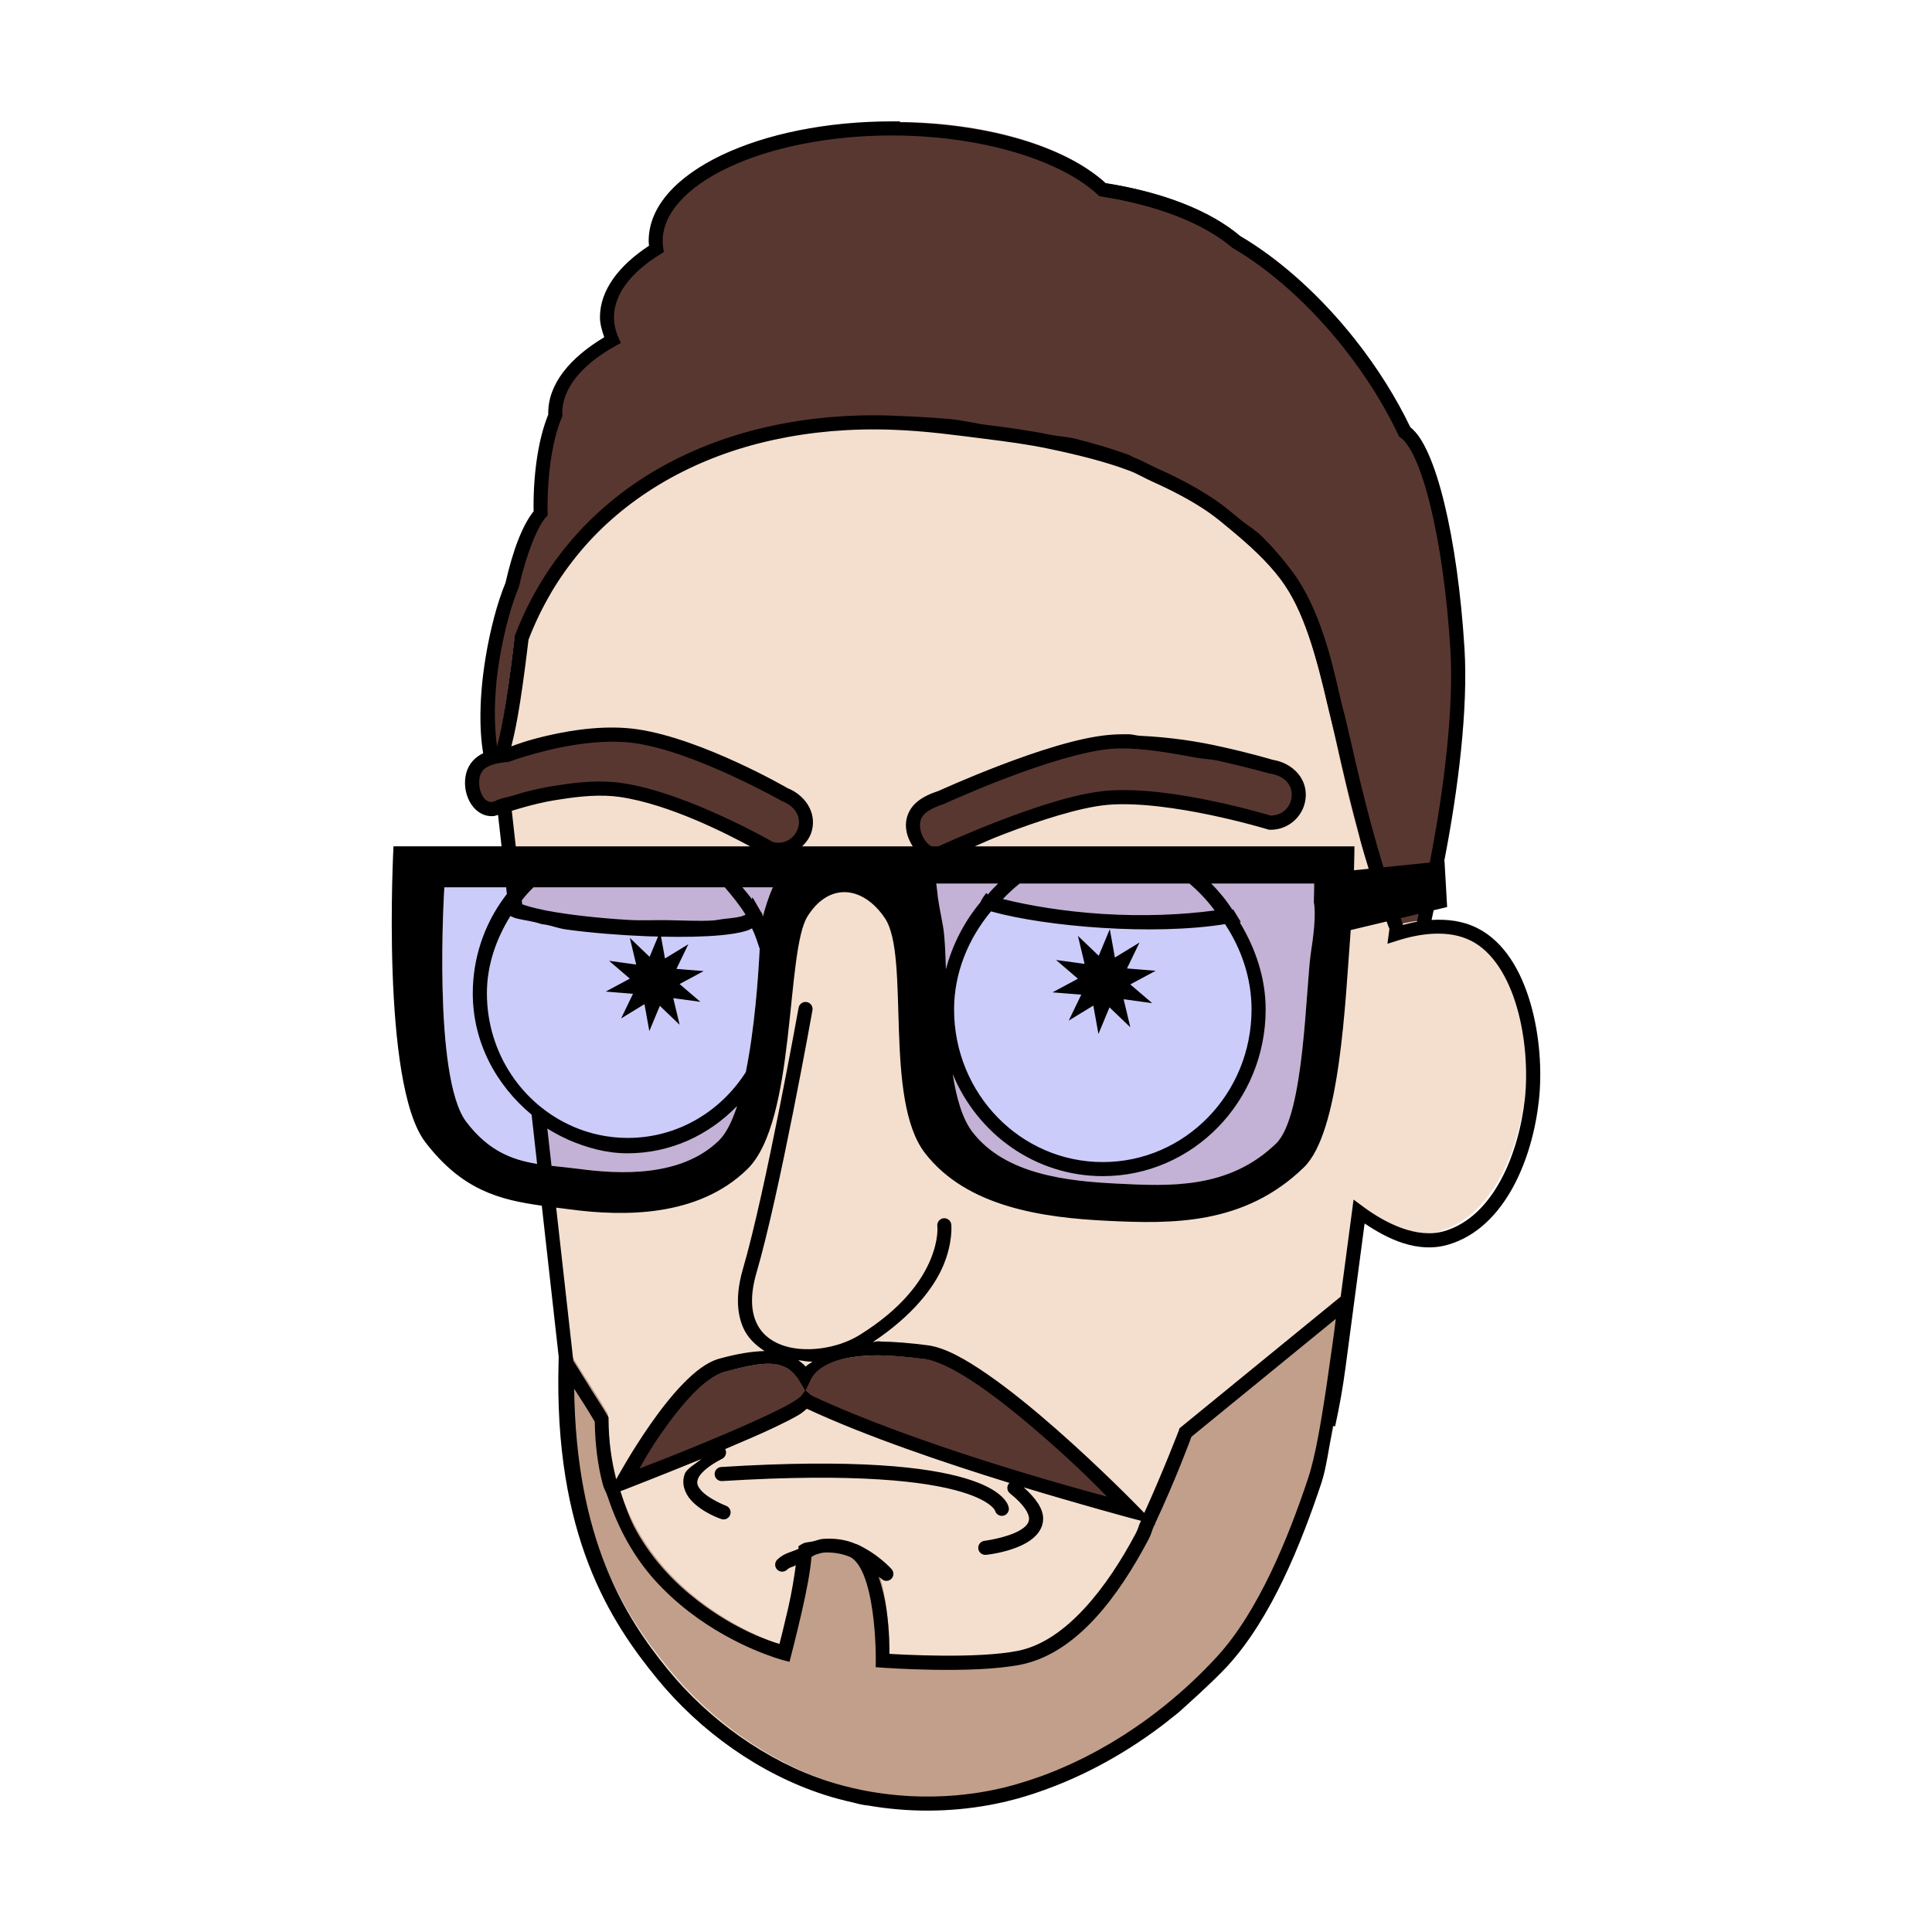 <?xml version="1.0" encoding="UTF-8" standalone="no"?>
<svg
   viewBox="0 0 50 1000"
   width="1000"
   version="1.1"
   id="svg12"
   sodipodi:docname="me-ricknmorty-face.svg"
   height="1000"
   inkscape:version="1.2.2 (732a01da63, 2022-12-09, custom)"
   xmlns:inkscape="http://www.inkscape.org/namespaces/inkscape"
   xmlns:sodipodi="http://sodipodi.sourceforge.net/DTD/sodipodi-0.dtd"
   xmlns="http://www.w3.org/2000/svg"
   xmlns:svg="http://www.w3.org/2000/svg">
  <rect x="0" y="0" width="50" height="1000" fill="#808080" stroke="none"/>
  <defs
     id="defs16">
    <rect
       x="442.215"
       y="-59.027"
       width="184.597"
       height="58.998"
       id="rect238" />
  </defs>
  <sodipodi:namedview
     id="namedview14"
     pagecolor="#ffffff"
     bordercolor="#000000"
     borderopacity="0.25"
     inkscape:showpageshadow="2"
     inkscape:pageopacity="0.0"
     inkscape:pagecheckerboard="0"
     inkscape:deskcolor="#d1d1d1"
     showgrid="false"
     inkscape:zoom="0.3275"
     inkscape:cx="705.34351"
     inkscape:cy="714.50382"
     inkscape:window-width="2560"
     inkscape:window-height="1019"
     inkscape:window-x="1920"
     inkscape:window-y="25"
     inkscape:window-maximized="1"
     inkscape:current-layer="svg12" />
  <path
     id="rect346"
     style="fill:#ffffff;stroke-width:5.099"
     d="m -300.65,0 h 651.299 c 96.59,0 174.35,77.76 174.35,174.35 v 651.299 c 0,96.59 -77.76,174.35 -174.35,174.35 h -651.299 c -96.59,0 -174.35,-77.76 -174.35,-174.35 V 174.35 C -475,77.76 -397.24,0 -300.65,0 Z" />
  <path
     style="fill:#f4dfcf;stroke-width:9.908"
     d="m -24.975,219.034 c -87.294,-0.492 -156.842,40.924 -183.691,111.419 -9.667,82.055 -13.018,52.125 -9.669,82.055 l 33.263,297.327 c 12.201,109.067 56.8,199.734 158.473,213.871 l 160.924,-47.909 h -0.009 c 43.593,-39.732 70.743,-99.846 79.756,-167.852 l 11.094,-83.689 c 11.512,8.507 28.864,17.885 45.107,13.074 27.551,-8.159 41.073,-42.674 44.233,-71.607 3.16,-28.933 -4.556,-72.6 -29.81,-85.408 -13.032,-6.609 -28.702,-4.202 -40.828,-0.328 -30.986,-81.206 -29.99,-145.78 -56.576,-181.535 -37.21,-50.041 -100.606,-75.495 -203.765,-79.239 -2.852,-0.103 -5.685,-0.165 -8.501,-0.181 z"
     id="path2375" />
  <path
     style="fill:#ffffff;stroke-width:9.908"
     d="m 40.685,463.572 c -14.711,15.429 -22.957,36.143 -22.976,57.72 -0.002,45.662 36.101,82.68 80.637,82.681 44.539,0.002 80.644,-37.017 80.642,-82.681 -0.002,-17.91 -5.677,-35.334 -16.17,-49.653 0.376,0.592 0.749,1.196 1.121,1.814 -36.337,6.584 -97.607,1.476 -125.28,-6.815 0.51,-1.007 1.2,-2.033 2.026,-3.066 z m -249.195,6.125 c -10.237,13.693 -15.791,30.46 -15.806,47.712 2e-4,43.377 34.297,78.54 76.604,78.541 42.309,0.002 76.608,-35.163 76.608,-78.541 -0.002,-15.653 -4.567,-30.949 -13.107,-43.923 -2.689,13.877 -114.214,3.684 -124.299,-3.789 z"
     id="path3" />
  <path
     style="fill:#c29f8b;stroke-width:9.908"
     d="m -54.623,799.667 c 0,11.279 -10.935,53.369 -10.935,53.369 0,0 -94.296,-24.639 -94.682,-121.087 -6.197,-10.733 -11.029,-17.529 -18.587,-29.802 -2.545,89.371 26.381,132.653 50.153,161.749 21.718,26.581 51.871,48.216 84.512,58.835 31.148,10.133 66.687,10.833 98.244,2.054 40.69,-11.32 78.613,-36.517 107.111,-67.688 22.022,-24.088 37.398,-62.348 47.713,-93.312 9.885,-29.674 15.794,-92.491 15.794,-92.491 L 142.092,738.733 c 0,0 -31.919,105.726 -85.976,116.62 -23.907,4.818 -70.761,1.518 -70.761,1.518 0,0 0.682,-49.866 -15.598,-57.085 -7.763,-3.443 -17.232,-4.502 -24.381,-0.119 z"
     id="path16354-4-1" />
  <path
     style="fill:#593731;stroke-width:9.908"
     d="m 13.775,413.913 c 0,0 56.706,-26.094 87.193,-28.68 32.518,-2.758 83.54,12.861 83.54,12.861 7.936,1.187 14.314,6.83 14.108,14.851 -0.206,8.022 -6.829,14.314 -14.851,14.108 0,0 -51.624,-15.739 -84.428,-12.883 -30.203,2.629 -86.305,28.703 -86.305,28.703 -7.614,2.532 -14.314,-6.83 -14.108,-14.851 0.206,-8.022 7.229,-11.601 14.851,-14.108 z M -210.309,391.189 c 0,0 36.806,-14.11 67.071,-9.634 32.281,4.775 76.774,30.263 76.774,30.263 7.451,2.976 12.364,9.931 10.324,17.69 -2.041,7.76 -9.931,12.364 -17.69,10.324 0,0 -45.051,-25.742 -77.633,-30.488 -29.998,-4.37 -66.212,9.859 -66.212,9.859 -7.992,0.717 -12.364,-9.93 -10.324,-17.69 2.041,-7.76 9.697,-9.632 17.69,-10.324 z m 190.095,310.364 c -16.142,-0.059 -31.924,3.497 -37.632,13.739 -0.099,0.168 -0.179,0.352 -0.266,0.532 -0.259,-0.437 -0.532,-0.862 -0.825,-1.254 -8.658,-11.501 -20.44,-10.185 -42.263,-4.215 -21.822,5.97 -51.368,60.87 -51.368,60.87 0,0 88.759,-33.862 95.383,-42.645 0.31,0.267 0.654,0.496 1.035,0.675 61.962,28.996 167.914,56.686 167.914,56.686 0,0 -76.335,-78.458 -106.726,-82.374 -9.497,-1.224 -17.914,-1.99 -25.251,-2.014 z m 8.541,-638.423 c -67.601,0 -122.403,26.063 -122.404,58.215 4.9e-4,1.321 0.099,2.642 0.285,3.961 -16.509,10.175 -25.474,22.662 -25.498,35.514 0.001,3.958 0.851,7.906 2.536,11.782 -18.895,10.526 -29.288,23.91 -29.311,37.751 0.02,0.333 0.05,0.666 0.079,0.997 -4.819,11.104 -7.666,28.699 -7.67,47.41 0.003,1.092 0.02,2.183 0.04,3.272 -5.237,5.797 -10.696,19.651 -14.684,37.266 -4.17,9.984 -7.836,23.731 -10.248,38.43 -3.898,23.774 -3.791,45.187 -0.313,55.441 1.35,-5.846 4.725,-16.195 10.206,-62.717 26.849,-70.495 96.397,-111.91 183.691,-111.419 2.816,0.02 5.649,0.078 8.501,0.181 103.159,3.744 166.555,29.198 203.765,79.239 26.587,35.754 25.589,100.329 56.576,181.534 5.848,-1.869 12.525,-3.365 19.329,-3.704 10.877,-43.275 20.181,-103.757 17.695,-143.808 C 277.345,275.27 265.978,228.511 253.599,220.164 246.303,204.753 236.571,189.223 225.133,174.734 207.513,152.425 186.751,133.73 166.41,121.858 151.372,109.012 126.671,99.348 97.268,94.807 76.327,75.366 34.266,63.137 -11.662,63.135 Z"
     id="path6" />
  <path
     style="opacity:0.2;fill:#0000ed;stroke-width:9.908"
     d="m 9.613,457.34 195.621,0.005 -0.195,9.788 c 0,0 1.65,5.846 -1.33,24.477 -2.98,18.631 -3.295,85.787 -18.189,100.239 -24.508,23.779 -55.283,22.107 -81.637,20.825 C 77.528,611.391 45.435,608.011 28.395,585.988 11.356,563.966 16.654,498.246 13.06,479.162 9.467,460.079 10.916,466.824 9.612,457.34 Z m -254.609,1.928 170.023,0.005 c -4.345,9.812 -6.326,20.108 -6.326,20.108 0,0 -2.066,91.879 -21.566,110.925 -19.5,19.046 -51.207,17.56 -72.524,14.718 -21.316,-2.843 -40.513,-1.147 -58.2,-24.268 C -251.276,557.634 -244.996,459.268 -244.996,459.268 Z"
     id="path8" />
  <path
     style="fill:#000000;stroke-width:9.908"
     d="m -13.191,62.822 c -34.269,0 -65.331,6.563 -88.132,17.406 -22.8,10.844 -37.929,26.314 -37.93,44.462 5.9e-4,0.83 0.116,1.666 0.181,2.497 -15.733,10.334 -25.37,23.094 -25.396,36.972 7.9e-4,3.515 1.06,6.98 2.219,10.4 -17.88,10.681 -28.961,24.213 -28.987,39.125 v 0.161 0.161 c 0,0.131 0.03,0.321 0.04,0.484 -4.888,11.9 -7.643,29.089 -7.646,47.619 0.002,0.876 0.03,1.708 0.04,2.532 -5.831,7.308 -10.718,20.165 -14.542,36.977 -4.271,10.341 -7.919,24.112 -10.34,38.863 -3.289,20.062 -3.298,37.278 -1.221,49.445 -0.069,0.03 -0.149,0.02 -0.217,0.059 -3.866,1.86 -7.272,5.263 -8.559,10.158 -1.288,4.897 -0.601,10.219 1.685,14.627 2.286,4.408 6.838,8.139 12.494,7.631 l 0.525,-0.059 0.484,-0.182 c 0,0 1.228,-0.349 1.291,-0.373 l 1.821,16.277 h -55.947 c 0,0 -6.716,122.806 16.448,153.087 19.077,24.938 38.475,29.867 60.32,32.911 l 8.751,78.165 -0.069,2.482 c -2.568,90.191 26.997,134.813 50.973,164.158 22.151,27.111 52.817,49.127 86.215,59.992 5.136,1.671 10.392,3.063 15.717,4.232 2.413,0.67 4.875,1.235 7.369,1.453 20.536,3.579 41.957,3.507 62.388,-0.212 0.392,-0.072 0.789,-0.143 1.18,-0.217 0.988,-0.187 1.968,-0.38 2.951,-0.586 1.088,-0.224 2.172,-0.461 3.253,-0.706 0.681,-0.156 1.361,-0.306 2.038,-0.469 1.825,-0.438 3.641,-0.9 5.442,-1.402 2.305,-0.641 4.592,-1.339 6.875,-2.068 0.604,-0.192 1.208,-0.388 1.811,-0.586 1.674,-0.553 3.343,-1.132 5.004,-1.73 1.9,-0.68 3.787,-1.398 5.669,-2.134 0.358,-0.141 0.717,-0.271 1.074,-0.414 19.858,-7.885 38.704,-18.851 55.785,-31.958 h 0.005 l 7.117,-5.664 c 0,0 17.644,-15.623 25.477,-24.19 22.749,-24.884 38.108,-63.467 48.482,-94.608 2.599,-7.802 4.014,-19.183 6.012,-29.547 l 1.1,0.222 c 0,-0.04 1e-4,-0.079 0.02,-0.111 2.169,-9.851 3.972,-19.899 5.331,-30.157 l 9.906,-74.74 c 11.756,7.901 27.279,15.705 43.403,10.93 14.962,-4.431 25.905,-15.939 33.426,-29.759 7.521,-13.82 11.763,-30.072 13.387,-44.941 1.636,-14.982 0.493,-33.485 -4.358,-50.172 -4.851,-16.686 -13.444,-31.801 -27.429,-38.893 -7.653,-3.881 -15.818,-4.731 -23.782,-4.257 0.382,-1.567 0.706,-3.415 1.084,-5.019 l 6.981,-1.67 -1.357,-23.812 -0.142,0.02 c 7.311,-37.447 12.402,-79.146 10.481,-110.093 -1.79,-28.782 -5.536,-54.949 -10.441,-75.124 -2.452,-10.087 -5.196,-18.66 -8.191,-25.411 -2.774,-6.254 -5.65,-10.98 -9.387,-13.891 -7.385,-15.433 -17.128,-30.911 -28.538,-45.365 C 208.734,153.377 187.915,134.613 167.239,122.434 l -0.05,-0.031 C 151.524,109.044 126.638,99.483 97.261,94.809 75.56,75.295 35.099,64.061 -9.271,63.365 l 0.059,-0.54 z m -0.04,7.309 h 0.02 0.02 c 45.28,0.002 86.721,12.389 106.436,30.692 l 0.826,0.767 1.095,0.161 c 28.936,4.469 53.101,14.076 67.326,26.228 l 0.252,0.212 0.292,0.161 c 19.835,11.577 40.332,29.989 57.702,51.982 h -0.02 c 11.276,14.283 20.874,29.595 28.039,44.729 l 0.424,0.918 0.826,0.554 c 2,1.349 4.973,5.318 7.702,11.47 2.729,6.152 5.371,14.399 7.752,24.196 4.763,19.593 8.482,45.418 10.249,73.842 1.88,30.28 -3.286,72.759 -10.673,110.416 l -23.958,2.436 c -2.288,-7.52 -4.431,-14.938 -6.365,-22.153 -4.353,-16.334 -7.386,-29.027 -10.587,-43.342 -0.871,-3.887 -2.013,-8.403 -2.855,-12.136 -0.582,-2.577 -1.253,-4.539 -1.831,-7.041 -1.838,-7.839 -4.202,-18.4 -6.229,-25.446 -0.913,-3.176 -1.859,-6.257 -2.855,-9.266 -4.243,-12.818 -9.349,-24.14 -16.423,-33.653 -1.189,-1.599 -2.4,-3.171 -3.642,-4.721 -3.726,-4.65 -7.701,-9.086 -11.919,-13.301 -3.453,-3.451 -7.928,-6.032 -11.722,-9.19 -3.94,-3.276 -7.887,-6.605 -12.206,-9.568 -9.297,-6.383 -19.767,-11.887 -30.894,-16.836 -3.815,-1.695 -7.157,-3.765 -11.197,-5.296 -1.31,-0.496 -2.293,-1.241 -3.627,-1.72 h -0.03 l -0.04,-0.02 c -4.346,-1.559 -8.824,-3.022 -13.427,-4.398 0,-0.002 -6.9e-4,0.002 -0.03,0 -4.621,-1.382 -9.365,-2.678 -14.254,-3.879 0,0 -0.059,0.001 -0.069,0 -3.703,-0.909 -8.505,-1.112 -12.363,-1.917 -10.076,-2.105 -21.215,-3.611 -32.387,-5.024 -7.136,-0.899 -13.018,-2.576 -20.619,-3.198 -6.027,-0.493 -12.216,-0.9 -18.546,-1.221 -3.165,-0.16 -6.364,-0.296 -9.604,-0.414 -2.887,-0.104 -5.759,-0.186 -8.615,-0.202 h -0.059 -0.059 c -2.811,-0.02 -5.593,0.02 -8.363,0.088 0.182,-0.005 0.165,-0.006 -0.04,0 -0.25,0.007 -0.421,0.02 -0.519,0.02 -2.598,0.069 -5.179,0.177 -7.753,0.323 -0.544,0.03 -1,0.088 -1.367,0.111 -2.256,0.141 -4.524,0.284 -6.784,0.484 -0.987,0.088 -1.874,0.204 -2.708,0.288 -1.678,0.168 -3.405,0.326 -5.135,0.535 -1.134,0.137 -2.192,0.295 -3.228,0.433 -1.611,0.216 -3.259,0.446 -4.903,0.701 -1.011,0.157 -1.952,0.333 -2.855,0.484 -1.532,0.257 -3.097,0.509 -4.681,0.807 -1.303,0.245 -2.549,0.505 -3.753,0.752 -1.273,0.262 -2.575,0.531 -3.899,0.827 -1.213,0.271 -2.391,0.551 -3.536,0.827 -1.01,0.243 -2.036,0.511 -3.067,0.772 -0.319,0.078 -0.633,0.148 -0.953,0.232 -1.176,0.306 -2.314,0.623 -3.43,0.933 -1.264,0.351 -2.55,0.706 -3.854,1.095 -1.231,0.367 -2.442,0.758 -3.611,1.13 -1.183,0.376 -2.367,0.758 -3.571,1.165 -1.178,0.397 -2.325,0.803 -3.45,1.205 -1.233,0.441 -2.484,0.893 -3.732,1.367 -1.076,0.408 -2.113,0.828 -3.137,1.236 -1.227,0.489 -2.465,0.986 -3.702,1.508 -1.084,0.458 -2.157,0.917 -3.208,1.382 -1.168,0.517 -2.329,1.047 -3.5,1.594 -1.061,0.496 -2.107,1.007 -3.142,1.513 -1.141,0.558 -2.287,1.117 -3.43,1.705 -1.04,0.535 -2.075,1.069 -3.087,1.614 -1.102,0.593 -2.194,1.2 -3.284,1.816 -0.983,0.554 -1.96,1.116 -2.925,1.685 -1.155,0.68 -2.304,1.372 -3.445,2.078 -0.865,0.536 -1.724,1.079 -2.588,1.634 -1.133,0.729 -2.241,1.471 -3.334,2.209 -0.927,0.626 -1.86,1.272 -2.784,1.922 -0.978,0.687 -1.944,1.365 -2.895,2.063 -0.942,0.691 -1.888,1.413 -2.835,2.139 -0.978,0.75 -1.921,1.492 -2.855,2.24 -0.866,0.692 -1.752,1.406 -2.633,2.139 -0.98,0.816 -1.921,1.627 -2.855,2.441 -0.824,0.719 -1.665,1.456 -2.497,2.209 -0.892,0.808 -1.758,1.623 -2.603,2.421 -0.836,0.791 -1.688,1.594 -2.547,2.441 -0.875,0.863 -1.714,1.725 -2.532,2.567 -0.764,0.786 -1.555,1.587 -2.35,2.441 -0.873,0.937 -1.692,1.881 -2.497,2.784 -0.694,0.778 -1.412,1.572 -2.139,2.421 -0.219,0.255 -0.414,0.504 -0.626,0.756 -0.03,0.03 -0.05,0.059 -0.069,0.088 -0.607,0.727 -1.215,1.463 -1.791,2.169 -0.641,0.787 -1.318,1.594 -1.997,2.461 -0.839,1.071 -1.64,2.139 -2.421,3.188 -0.561,0.753 -1.166,1.541 -1.775,2.391 -0.849,1.184 -1.647,2.373 -2.426,3.521 -0.5,0.739 -1.045,1.517 -1.599,2.366 -0.782,1.197 -1.503,2.377 -2.209,3.521 -0.49,0.795 -1.023,1.629 -1.559,2.532 -0.059,0.098 -0.106,0.185 -0.162,0.282 -0.059,0.113 -0.131,0.23 -0.197,0.343 -0.549,0.947 -1.077,1.897 -1.584,2.799 h -0.02 c -0.503,0.897 -1.033,1.837 -1.579,2.855 -0.652,1.216 -1.252,2.41 -1.831,3.556 -0.439,0.87 -0.93,1.785 -1.417,2.794 -0.837,1.737 -1.628,3.475 -2.391,5.205 -0.149,0.336 -0.349,0.79 -0.59,1.352 -0.966,2.244 -1.907,4.517 -2.784,6.819 l -0.162,0.414 -0.04,0.444 c -4.639,39.377 -7.447,50.088 -9.129,56.85 -1.525,-10.812 -1.845,-26.206 1.201,-44.785 2.376,-14.475 6.013,-28.036 10.017,-37.622 l 0.121,-0.288 0.079,-0.303 c 3.921,-17.318 9.676,-31.042 13.82,-35.63 l 0.968,-1.059 -0.02,-1.417 c 0,-1.125 -0.03,-2.207 -0.03,-3.248 0,-18.335 2.893,-35.66 7.359,-45.95 l 0.373,-0.847 -0.089,-0.913 c -0.02,-0.184 -0.03,-0.433 -0.05,-0.681 v -0.02 c 0.03,-12.014 9.203,-24.392 27.439,-34.551 l 2.895,-1.619 -1.332,-3.016 c -1.503,-3.457 -2.224,-6.903 -2.224,-10.34 0.03,-11.155 7.898,-22.617 23.767,-32.397 l 2.028,-1.256 -0.343,-2.366 c -0.164,-1.145 -0.252,-2.3 -0.252,-3.45 2e-4,-14.003 12.278,-27.649 33.779,-37.874 21.495,-10.223 51.648,-16.682 84.969,-16.685 z m -8.055,152.134 h 0.02 0.05 c 2.759,0.02 5.534,0.078 8.332,0.182 17.561,0.637 32.378,2.783 47.634,4.686 11.322,1.415 22.487,2.915 32.614,5.039 15.005,3.139 29.405,6.648 41.95,11.369 4.379,1.647 7.952,3.849 12.045,5.689 10.346,4.654 20.12,9.715 28.755,15.631 4.267,2.919 8.115,6.176 11.989,9.407 9.503,7.93 18.673,16.096 25.986,25.931 11.732,15.778 18.04,38.738 24.433,66.383 1.266,5.419 3.024,11.887 4.328,17.714 3.121,13.952 6.585,28.555 10.88,44.548 0.864,3.237 1.137,5.18 2.078,8.494 1.149,4.046 2.391,8.179 3.672,12.337 l -7.662,0.777 c 0.234,-7.662 0.242,-12.373 0.242,-12.373 l -196.505,-0.005 c 5.638,-2.436 6.715,-3.119 15.232,-6.396 17.676,-6.799 39.232,-13.85 53.49,-15.091 15.661,-1.363 36.592,1.753 53.435,5.296 16.843,3.543 29.603,7.43 29.603,7.43 l 0.48,0.146 0.484,0.02 c 9.979,0.256 18.34,-7.685 18.597,-17.664 0.129,-4.998 -1.834,-9.28 -5.004,-12.494 -3.17,-3.214 -7.549,-5.355 -12.211,-6.053 l 0.469,0.088 c -0.001,-4.9e-4 -0.784,-0.189 -0.808,-0.197 -0.703,-0.216 -10.727,-3.212 -25.346,-6.461 -13.187,-3.024 -27.31,-5.11 -42.878,-5.851 -2,-0.104 -3.943,-0.786 -5.891,-0.807 -3.413,-0.039 -6.739,0.049 -9.926,0.323 -16.083,1.364 -37.905,8.651 -56.017,15.545 -18.024,6.861 -32.173,13.353 -32.311,13.417 -3.886,1.293 -7.805,2.889 -11.056,5.518 -3.336,2.697 -5.867,6.808 -5.997,11.868 -0.104,4.087 1.368,7.967 3.541,11.359 h -57.248 c 2.263,-2.214 4.175,-4.813 5.034,-8.08 1.272,-4.835 0.341,-9.461 -2.007,-13.316 -2.348,-3.855 -6.123,-6.942 -10.501,-8.691 -0.381,-0.221 -10.904,-6.336 -25.941,-13.265 -15.306,-7.054 -34.825,-14.72 -51.654,-17.21 -15.893,-2.351 -33.114,0.11 -46.368,3.157 -11.218,2.579 -16.773,4.798 -19.081,5.659 1.704,-6.929 4.454,-17.89 8.887,-55.236 3.21,-8.388 7.056,-16.33 11.455,-23.853 0.127,-0.22 0.248,-0.471 0.373,-0.686 4.381,-7.408 9.351,-14.354 14.809,-20.872 0.199,-0.241 0.397,-0.501 0.595,-0.737 11.244,-13.264 24.694,-24.568 39.917,-33.819 0.334,-0.203 0.668,-0.404 1.004,-0.605 15.254,-9.128 32.28,-16.209 50.782,-20.967 0.311,-0.078 0.633,-0.154 0.949,-0.232 18.743,-4.729 38.933,-7.177 60.274,-7.056 z m -135.702,161.641 h 0.005 0.005 0.005 c 3.744,0.03 7.451,0.286 11.041,0.817 30.902,4.571 75.497,29.814 75.497,29.814 l 0.217,0.146 0.253,0.088 c 6.147,2.455 9.684,7.527 8.146,13.376 -0.771,2.933 -2.626,5.247 -5.009,6.638 -2.341,1.366 -5.209,1.775 -8.09,1.059 -0.597,-0.345 -10.92,-6.307 -25.976,-13.225 -15.483,-7.114 -35.209,-14.846 -52.194,-17.321 -11.098,-1.617 -22.359,-0.526 -32.886,1.15 -2.737,0.434 -4.581,0.648 -7.127,1.18 -8.542,1.743 -11.437,2.57 -16.403,4.202 -1.586,0.485 -4.473,1.042 -5.73,1.458 l -2.814,0.928 0.02,0.202 c -0.246,0.098 -2.134,0.635 -2.209,0.666 -2.285,0.167 -3.912,-1.023 -5.281,-3.662 -1.388,-2.676 -1.863,-6.548 -1.11,-9.412 0.754,-2.865 2.195,-4.263 4.666,-5.452 2.467,-1.187 5.993,-1.843 9.8,-2.174 l 0.519,-0.039 0.484,-0.182 c 0,0 20.517,-7.708 42.898,-9.765 0,-4.9e-4 10e-5,5.9e-4 0.02,0 3.728,-0.342 7.51,-0.527 11.253,-0.494 z M 104.896,387.396 h 0.005 0.005 c 12.013,-0.152 26.105,2.337 39.045,4.741 3.799,0.712 7.958,0.821 11.434,1.584 14.059,3.134 25.724,6.373 26.137,6.496 0,0.002 0.514,0.142 0.514,0.142 0,0 0.02,0 0.02,0 l 0.253,0.069 0.272,0.039 c 6.547,0.979 11.156,5.116 11.001,11.162 -0.069,3.033 -1.339,5.706 -3.339,7.606 -1.967,1.869 -4.668,2.933 -7.641,2.895 -0.703,-0.213 -12.695,-3.883 -29.386,-7.394 -17.17,-3.612 -38.45,-6.914 -55.594,-5.422 -15.945,1.388 -37.533,8.665 -55.458,15.56 -17.562,6.755 -30.857,12.939 -31.408,13.195 H 7.292 c -0.966,-0.408 -1.903,-1.147 -2.86,-2.26 -1.965,-2.287 -3.324,-5.968 -3.248,-8.928 0.069,-2.961 1.156,-4.641 3.289,-6.365 2.132,-1.724 5.421,-3.171 9.059,-4.368 l 0.202,-0.069 0.176,-0.088 c 0,0 14.065,-6.466 31.928,-13.265 17.863,-6.799 39.646,-13.874 54.05,-15.096 1.62,-0.138 3.294,-0.216 5.009,-0.237 z m -274.291,24.584 c 5.146,-0.282 10.295,-0.189 15.232,0.53 25.939,3.779 56.174,19.513 67.432,25.562 l -121.31,-0.005 -2.053,-18.395 c 1.123,-0.379 2.353,-0.685 3.894,-1.165 4.122,-1.218 8.606,-2.401 14.234,-3.576 2.352,-0.485 4.842,-0.836 7.344,-1.236 4.941,-0.775 10.082,-1.433 15.228,-1.715 z M 9.612,457.34 h 31.983 c -1.84,1.839 -3.72,3.668 -5.23,5.624 l -0.863,-0.747 c -0.069,0.078 -0.099,0.185 -0.161,0.263 l -0.03,-0.03 c -0.944,1.18 -1.784,2.397 -2.441,3.692 l -0.47,0.938 C 23.972,477.221 17.971,489.05 14.6,501.681 14.32,492.129 13.986,484.072 13.061,479.16 9.468,460.076 10.915,466.824 9.612,457.34 Z m 43.14,0 87.935,0.005 c 3.812,3.262 8.369,7.657 13.044,13.901 -16.934,2.309 -37.357,3.127 -58.01,1.806 -20.419,-1.307 -38.166,-4.358 -51.644,-7.717 2.507,-2.643 5.382,-5.373 8.676,-7.995 z m 99.208,0.005 h 53.268 l -0.191,9.785 c 0,0 1.648,5.847 -1.332,24.478 -2.98,18.631 -3.294,85.785 -18.188,100.237 -24.508,23.779 -55.286,22.109 -81.64,20.826 -26.354,-1.282 -58.447,-4.659 -75.487,-26.682 -5.243,-6.776 -8.361,-17.699 -10.285,-30.117 12.762,31.04 42.737,52.894 77.706,52.895 46.559,0.002 84.291,-38.729 84.288,-86.316 -0.002,-16.115 -5.178,-31.474 -13.422,-45.092 l 0.575,-0.101 -2.734,-4.529 c -0.386,-0.642 -0.775,-1.27 -1.165,-1.886 h -0.02 c -0.05,-0.069 -0.069,-0.146 -0.111,-0.212 l -0.344,0.232 c -3.604,-5.549 -7.327,-9.859 -10.925,-13.518 z m -396.964,1.922 h 0.005 31.993 l 0.378,3.415 -1.13,1.523 c -10.713,14.329 -16.518,31.846 -16.534,49.879 2e-4,25.731 12.327,47.796 30.465,62.882 l 2.845,25.472 c -12.954,-2.117 -25.105,-6.64 -36.613,-21.684 -17.687,-23.121 -11.409,-121.487 -11.409,-121.487 z m 46.146,0 99.001,0.005 c 3.674,4.266 7.83,9.302 10.764,14.214 -0.394,0.174 -0.824,0.34 -1.382,0.524 -0.399,0.132 -0.517,0.247 -0.989,0.373 0,0.002 -1.9e-4,-0.002 -0.02,0 -2.188,0.585 -5.985,0.933 -9.422,1.332 -1.856,0.215 -3.005,0.566 -5.135,0.716 -6.598,0.465 -15.703,-0.049 -23.979,-0.161 -6.915,-0.088 -12.859,0.292 -20.07,-0.146 -0.02,-0.001 -0.03,10e-4 -0.05,0 -15.535,-0.945 -30.721,-2.659 -41.859,-4.777 -0.02,-0.002 -0.059,0.002 -0.079,0 -0.684,-0.145 -1.242,-0.277 -1.881,-0.424 -4.52,-0.934 -8.345,-1.923 -10.754,-2.875 l -0.217,-2.013 c 1.668,-2.196 3.738,-4.518 6.068,-6.769 z m 108.121,0.005 h 15.757 c -2.478,5.596 -4.103,11.12 -5.114,15.031 -0.099,-0.178 -0.163,-0.368 -0.263,-0.545 l 0.059,-0.312 -0.555,-1.11 c -0.089,-0.179 -0.271,-0.305 -0.364,-0.484 l -4.307,-7.465 -0.268,1.11 c -1.617,-2.359 -3.236,-4.061 -4.948,-6.224 z m 52.729,2.497 c 7.663,-0.01 15.344,4.924 21.119,13.618 13.055,19.655 -0.871,93.626 20.67,121.467 21.541,27.841 60.827,33.404 94.144,35.025 33.317,1.621 70.943,2.447 101.927,-27.615 18.83,-18.271 21.356,-84.836 24.276,-122.864 l 18.627,-4.449 c 0.482,1.293 0.911,2.557 1.407,3.859 l -1.024,7.682 5.473,-1.72 c 11.639,-3.685 26.257,-5.697 37.839,0.177 11.269,5.715 19.161,18.847 23.691,34.43 4.53,15.582 5.65,33.376 4.126,47.327 -1.536,14.064 -5.621,29.527 -12.539,42.237 -6.918,12.711 -16.509,22.53 -29.098,26.259 -14.394,4.263 -30.923,-4.357 -42.056,-12.615 l -4.973,-3.697 -6.678,50.272 -83.411,68.118 -0.323,1.059 c 0,0 -8.493,22.095 -17.916,42.757 l -3.263,-3.339 c 0,0 -19.156,-19.706 -42.167,-39.922 C 60.338,729.724 47.869,719.478 36.248,711.44 24.629,703.403 14.08,697.46 5.143,696.309 c -9.115,-1.174 -17.158,-1.844 -24.463,-1.937 l -0.147,-0.111 h -1.095 c -0.904,-0.002 -1.682,0.324 -2.583,0.343 20.711,-13.804 31.685,-28.287 36.452,-39.705 5.066,-12.133 4.075,-21.144 4.075,-21.144 -0.245,-1.996 -2.059,-3.418 -4.055,-3.178 -1.998,0.245 -3.421,2.062 -3.178,4.06 0,0 0.902,6.727 -3.571,17.442 -4.474,10.715 -14.366,25.06 -36.704,38.934 -11.49,7.136 -28.823,9.597 -40.654,5.009 -5.916,-2.294 -10.454,-6.111 -12.948,-11.969 -2.493,-5.858 -2.991,-14.046 0.282,-25.255 12.085,-41.372 28.977,-135.897 28.977,-135.897 0.358,-1.983 -0.957,-3.88 -2.941,-4.237 -1.989,-0.356 -3.895,0.975 -4.242,2.966 0,0 -17.04,94.876 -28.795,135.121 -3.6,12.325 -3.319,22.369 0,30.167 2.356,5.535 6.528,9.35 11.208,12.373 -6.767,0.215 -13.88,1.333 -23.298,3.909 -6.626,1.813 -12.827,6.788 -18.884,12.998 -6.057,6.21 -11.87,13.771 -16.998,21.109 -10.217,14.619 -17.606,28.341 -17.664,28.447 -2.406,-9.411 -3.883,-19.713 -3.929,-31.156 v -0.968 l -0.484,-0.827 v -0.02 c -2.295,-3.975 -4.705,-7.576 -6.819,-10.93 -3.411,-5.415 -6.653,-10.652 -10.935,-17.553 l -8.877,-79.244 c 2.305,0.293 4.601,0.578 6.966,0.893 27.918,3.723 66.437,4.158 91.975,-20.786 25.538,-24.944 19.699,-112.894 31.252,-131.03 5.415,-8.501 12.163,-12.355 18.925,-12.363 z m 75.936,9.962 c 28.802,8.039 84.512,12.546 121.139,6.587 8.639,13.063 13.727,28.276 13.729,44.134 0.002,43.741 -34.468,79.034 -76.985,79.033 -42.516,-8.9e-4 -76.987,-35.293 -76.985,-79.033 0.02,-18.826 7.292,-36.495 19.101,-50.721 z m 221.335,1.286 c -0.31,1.289 -0.575,2.819 -0.889,4.081 -2.498,0.425 -4.838,1.015 -7.177,1.629 -0.46,-1.201 -0.767,-2.304 -1.21,-3.495 z m -470.06,1.095 1.231,0.595 c 2.347,1.136 7.747,1.693 11.293,2.582 0.114,0.03 0.243,0.059 0.359,0.088 1.425,0.325 2.261,0.753 3.843,1.059 0.02,0.005 0.059,-0.005 0.079,0 0.411,0.078 1.107,0.103 1.528,0.182 4.045,0.787 6.264,1.904 11.182,2.567 12.434,1.677 27.096,2.877 41.264,3.425 1.898,0.078 3.746,0.102 5.619,0.151 l -4.368,10.496 -10.229,-9.8 3.279,13.785 -14.032,-1.922 10.753,9.22 -12.484,6.703 14.123,1.14 -6.159,12.756 12.09,-7.384 2.517,13.941 5.442,-13.079 10.234,9.8 -3.283,-13.78 14.032,1.917 -10.754,-9.22 12.484,-6.703 -14.123,-1.135 6.159,-12.756 -12.09,7.379 -2.043,-11.313 c 11.534,0.265 22.431,0.078 31.121,-0.752 5.24,-0.502 9.676,-1.228 13.175,-2.3 1.051,-0.322 1.883,-0.799 2.784,-1.221 1.693,3.361 2.752,6.979 3.985,10.527 -0.743,14.811 -2.604,41.207 -7.198,63.866 -13.023,20.482 -35.451,34.062 -61.051,34.061 -10.04,-2e-4 -19.595,-2.09 -28.301,-5.851 -0.099,-0.039 -0.179,-0.104 -0.272,-0.146 -26.076,-11.399 -44.371,-37.899 -44.371,-68.909 0,-14.346 4.699,-27.976 12.186,-39.973 z m 310.224,6.824 -5.73,13.77 -10.769,-10.315 3.455,14.506 -14.774,-2.018 11.323,9.71 -13.139,7.051 14.864,1.195 -6.481,13.427 12.726,-7.768 2.648,14.678 5.73,-13.77 10.769,10.315 -3.455,-14.506 14.774,2.018 -11.324,-9.704 13.144,-7.056 -14.864,-1.195 6.481,-13.427 -12.731,7.773 z m -192.907,91.557 c -2.564,7.833 -5.657,14.162 -9.392,17.81 -19.5,19.046 -51.205,17.561 -72.521,14.718 -4.828,-0.644 -9.535,-1.059 -14.153,-1.579 l -2.164,-19.333 c 3.2,2.014 6.484,3.835 9.962,5.382 0.241,0.106 0.444,0.259 0.687,0.363 9.604,4.159 19.803,7.091 30.874,7.092 22.252,7.7e-4 42.205,-9.448 56.708,-24.453 z m 309.876,110.158 c -0.509,5.047 -2.624,19.588 -4.968,35.953 -2.575,16.69 -5.456,34.873 -9.392,46.686 -10.257,30.788 -25.659,68.718 -46.954,92.01 -8.299,9.078 -17.43,17.623 -27.186,25.472 -2.463,1.982 -4.959,3.934 -7.5,5.821 -0.159,0.117 -0.311,0.236 -0.47,0.354 v 0.005 c -2.657,1.962 -5.375,3.848 -8.111,5.7 -1.521,1.03 -3.041,2.058 -4.585,3.052 -0.189,0.121 -0.376,0.242 -0.565,0.363 -2.079,1.33 -4.177,2.627 -6.295,3.889 -0.367,0.219 -0.736,0.429 -1.105,0.645 -1.717,1.01 -3.449,1.992 -5.19,2.956 -0.527,0.292 -1.055,0.586 -1.584,0.873 -1.915,1.04 -3.845,2.055 -5.785,3.036 -0.167,0.09 -0.326,0.178 -0.493,0.262 -0.256,0.128 -0.516,0.246 -0.772,0.372 -1.841,0.915 -3.696,1.797 -5.558,2.658 -0.67,0.309 -1.34,0.616 -2.012,0.917 -1.578,0.709 -3.165,1.399 -4.756,2.068 -0.587,0.247 -1.172,0.506 -1.76,0.747 -2.084,0.854 -4.175,1.665 -6.28,2.446 -0.65,0.241 -1.306,0.467 -1.957,0.7 -1.526,0.549 -3.06,1.075 -4.595,1.584 -0.819,0.272 -1.639,0.542 -2.462,0.802 -1.752,0.553 -3.513,1.087 -5.276,1.589 -0.365,0.104 -0.724,0.222 -1.089,0.323 -0.758,0.211 -1.527,0.396 -2.29,0.596 -0.893,0.233 -1.784,0.473 -2.683,0.69 -0.97,0.234 -1.949,0.452 -2.926,0.671 -0.833,0.187 -1.668,0.371 -2.507,0.545 -0.959,0.198 -1.92,0.384 -2.885,0.565 -0.842,0.159 -1.686,0.304 -2.532,0.449 -0.931,0.16 -1.864,0.325 -2.799,0.47 -0.968,0.15 -1.943,0.277 -2.915,0.409 -1.419,0.192 -2.841,0.368 -4.267,0.525 -1.144,0.126 -2.282,0.256 -3.43,0.359 -0.885,0.081 -1.776,0.132 -2.663,0.197 -0.969,0.072 -1.939,0.148 -2.91,0.202 -0.878,0.045 -1.754,0.09 -2.633,0.121 -1.012,0.036 -2.024,0.081 -3.036,0.1 -0.9,0.018 -1.803,0.036 -2.704,0.045 -0.915,0.008 -1.833,0.002 -2.749,-0.005 -0.976,-0.008 -1.95,-0.009 -2.925,-0.027 0,-9e-5 -2e-4,2.7e-4 -0.02,0 -0.537,-0.009 -1.073,-0.036 -1.609,-0.063 -1.123,-0.036 -2.243,-0.072 -3.364,-0.126 -0.97,-0.045 -1.941,-0.13 -2.91,-0.197 -0.884,-0.063 -1.766,-0.116 -2.648,-0.191 -1.008,-0.09 -2.016,-0.193 -3.021,-0.298 -0.824,-0.09 -1.649,-0.17 -2.471,-0.268 -0.983,-0.116 -1.961,-0.241 -2.941,-0.372 -0.847,-0.114 -1.693,-0.24 -2.537,-0.368 -1.035,-0.157 -2.071,-0.309 -3.102,-0.485 -0.48,-0.081 -0.953,-0.177 -1.432,-0.262 -1.176,-0.211 -2.352,-0.421 -3.521,-0.656 l -0.721,-0.147 c -5.779,-1.191 -11.464,-2.674 -16.998,-4.474 -31.883,-10.373 -61.516,-31.641 -82.8,-57.692 -22.16,-27.122 -47.586,-67.288 -48.557,-145.425 3.477,5.423 7.16,11.054 10.663,17.089 0.159,11.806 1.567,22.695 4.166,32.503 0.568,2.145 1.67,3.747 2.335,5.8 l -0.142,0.268 0.212,-0.089 c 7.9e-4,0.002 0.02,-0.002 0.02,0 5.661,17.371 14.15,32.003 24.322,43.327 5.706,6.352 11.781,11.821 17.84,16.493 12.118,9.345 24.234,15.597 33.33,19.515 0,0.002 0.02,-10e-4 0.02,0 9.08,3.909 15.152,5.513 15.152,5.513 l 3.536,0.913 0.912,-3.536 c 0,0 2.746,-10.574 5.493,-22.566 2.444,-10.67 4.432,-21.023 4.953,-28.21 0.719,-0.237 1.501,-1.005 2.209,-1.17 1.565,-0.517 3.11,-1.026 4.847,-1.11 4.547,-0.117 8.935,0.621 12.852,2.28 2.626,1.189 5.295,4.679 7.339,9.906 2.055,5.255 3.475,11.935 4.383,18.451 1.817,13.031 1.669,25.29 1.669,25.29 l -0.05,3.445 3.445,0.237 c 0,0 46.596,3.485 71.724,-1.579 14.566,-2.936 27.285,-11.955 38.218,-23.767 10.933,-11.812 20.084,-26.419 27.55,-40.497 2.261,-4.265 1.544,-4.197 3.485,-8.307 l 0.484,0.126 -0.383,-0.378 c 10.486,-22.272 18.615,-44.155 18.904,-45.107 z m -236.987,18.899 c 7.092,0.02 15.393,0.779 24.811,1.992 6.259,0.806 16.632,6.136 27.872,13.911 11.241,7.775 23.552,17.882 34.929,27.878 16.89,14.839 24.475,22.798 30.995,29.33 -20.196,-5.446 -98.883,-27.027 -152.976,-52.34 -0.059,-0.03 -0.129,-0.069 -0.217,-0.146 l -2.87,-2.456 2.87,-5.962 c 0.099,-0.207 0.155,-0.318 0.157,-0.323 2.245,-4.029 6.701,-7.056 12.842,-9.044 6.141,-1.988 13.789,-2.866 21.588,-2.84 z m -41.229,2.477 c 2.484,0.265 4.84,0.85 7.379,0.756 -1.133,0.92 -2.581,1.482 -3.521,2.582 -1.178,-1.337 -2.521,-2.327 -3.859,-3.339 z m -16.206,1.856 c 0.812,-0.02 1.588,-0.01 2.33,0.03 5.941,0.318 9.672,2.156 13.482,7.218 0.182,0.245 0.398,0.556 0.61,0.913 l 3.374,5.725 -2.224,2.981 c 0,-0.02 -2.002,1.709 -4.923,3.395 -2.921,1.686 -6.854,3.691 -11.429,5.871 -9.151,4.361 -20.834,9.405 -32.311,14.173 -17.749,7.375 -27.953,11.245 -34.873,13.916 2.896,-5.065 4.884,-9.091 11.555,-18.637 4.986,-7.133 10.626,-14.412 16.246,-20.175 5.62,-5.763 11.31,-9.884 15.596,-11.056 9.464,-2.589 16.88,-4.203 22.566,-4.353 z m 20.655,23.293 h 0.005 c 30.64,14.271 71.275,27.997 104.998,38.429 -0.156,0.069 -0.301,0.159 -0.444,0.252 -1.249,1.572 -0.992,3.859 0.575,5.114 7.664,6.145 9.815,10.607 9.871,12.978 0.059,2.371 -1.545,4.272 -4.877,6.209 -6.666,3.874 -18.168,5.367 -18.168,5.367 -2.002,0.217 -3.449,2.017 -3.233,4.02 0.217,2.005 2.016,3.452 4.02,3.233 0,0 12.126,-1.121 21.038,-6.3 4.456,-2.59 8.649,-6.825 8.509,-12.69 -0.122,-5.083 -3.787,-10.289 -10.088,-15.959 30.067,9.082 55.644,15.994 55.644,15.994 l 5.094,1.326 c -1.623,3.373 -0.998,3.305 -2.835,6.769 -7.272,13.714 -16.24,27.586 -26.496,38.661 -5.128,5.538 -10.569,10.381 -16.297,14.148 -5.728,3.767 -11.735,6.461 -17.966,7.717 -21.328,4.298 -61.569,1.893 -66.63,1.579 0,-2.773 0.166,-10.974 -1.488,-22.834 -0.811,-5.812 -2.276,-11.624 -4.076,-17.053 0.079,0.089 1.296,0.918 1.296,0.918 1.342,1.49 3.631,1.62 5.13,0.288 1.499,-1.343 1.629,-3.649 0.288,-5.15 0,0 -7.221,-8.172 -18.239,-12.963 -0.119,-0.05 -0.294,-0.02 -0.414,-0.069 -0.02,-0.008 -0.02,-0.03 -0.03,-0.04 -5.195,-2.304 -11.077,-3.027 -16.912,-2.582 -1.638,0.1 -3.166,0.841 -4.847,1.2 -2.005,0.561 -4.157,0.351 -6.012,1.488 l -1.74,1.059 v 1.382 c -3.69,1.776 -7.355,2.069 -10.965,5.568 -1.444,1.397 -1.49,3.701 -0.101,5.15 1.399,1.446 3.706,1.482 5.155,0.089 1.585,-1.536 2.975,-1.262 4.524,-2.381 -0.889,6.319 -1.966,13.532 -3.985,22.344 -2.245,9.801 -3.769,15.662 -4.484,18.451 -4.611,-1.361 -22.208,-6.882 -42.404,-22.455 -11.504,-8.871 -22.973,-20.57 -31.59,-35.933 -3.439,-6.131 -5.971,-13.314 -8.322,-20.665 l 2.239,-0.837 c 0,0 19.942,-7.787 39.7,-15.853 -2.984,2.526 -7.583,4.953 -8.625,7.722 -1.935,5.143 0.154,10.186 3.137,13.528 5.967,6.682 15.707,9.841 15.707,9.841 1.899,0.683 3.988,-0.308 4.666,-2.209 0.681,-1.904 -0.316,-3.996 -2.224,-4.666 0,0 -8.808,-3.438 -12.711,-7.808 -1.951,-2.185 -2.621,-3.783 -1.74,-6.123 0.881,-2.34 4.252,-6.142 12.544,-10.39 1.798,-0.919 2.51,-3.123 1.584,-4.918 -0.069,-0.03 -0.135,-0.05 -0.202,-0.069 9.215,-3.895 18.64,-7.889 26.122,-11.455 4.677,-2.229 8.733,-4.291 11.934,-6.138 1.97,-1.137 3.031,-2.233 4.358,-3.284 z m 2.361,28.392 c -13.621,0.106 -29.098,0.649 -46.676,1.745 -2.015,0.127 -3.542,1.865 -3.41,3.879 0.127,2.007 1.852,3.532 3.858,3.41 69.845,-4.357 105.79,0.202 123.797,5.579 9.004,2.688 13.489,5.561 15.601,7.455 1.056,0.947 1.525,1.635 1.725,1.987 0.199,0.352 0.069,-0.02 0.069,-0.02 0.357,1.983 2.254,3.303 4.237,2.946 1.983,-0.357 3.303,-2.254 2.946,-4.237 0,0 -0.285,-1.224 -0.898,-2.3 -0.612,-1.076 -1.63,-2.4 -3.218,-3.823 -3.175,-2.847 -8.649,-6.104 -18.375,-9.008 -9.726,-2.904 -23.722,-5.46 -44.084,-6.749 -10.181,-0.644 -21.948,-0.969 -35.569,-0.863 z"
     id="path10" />
</svg>
